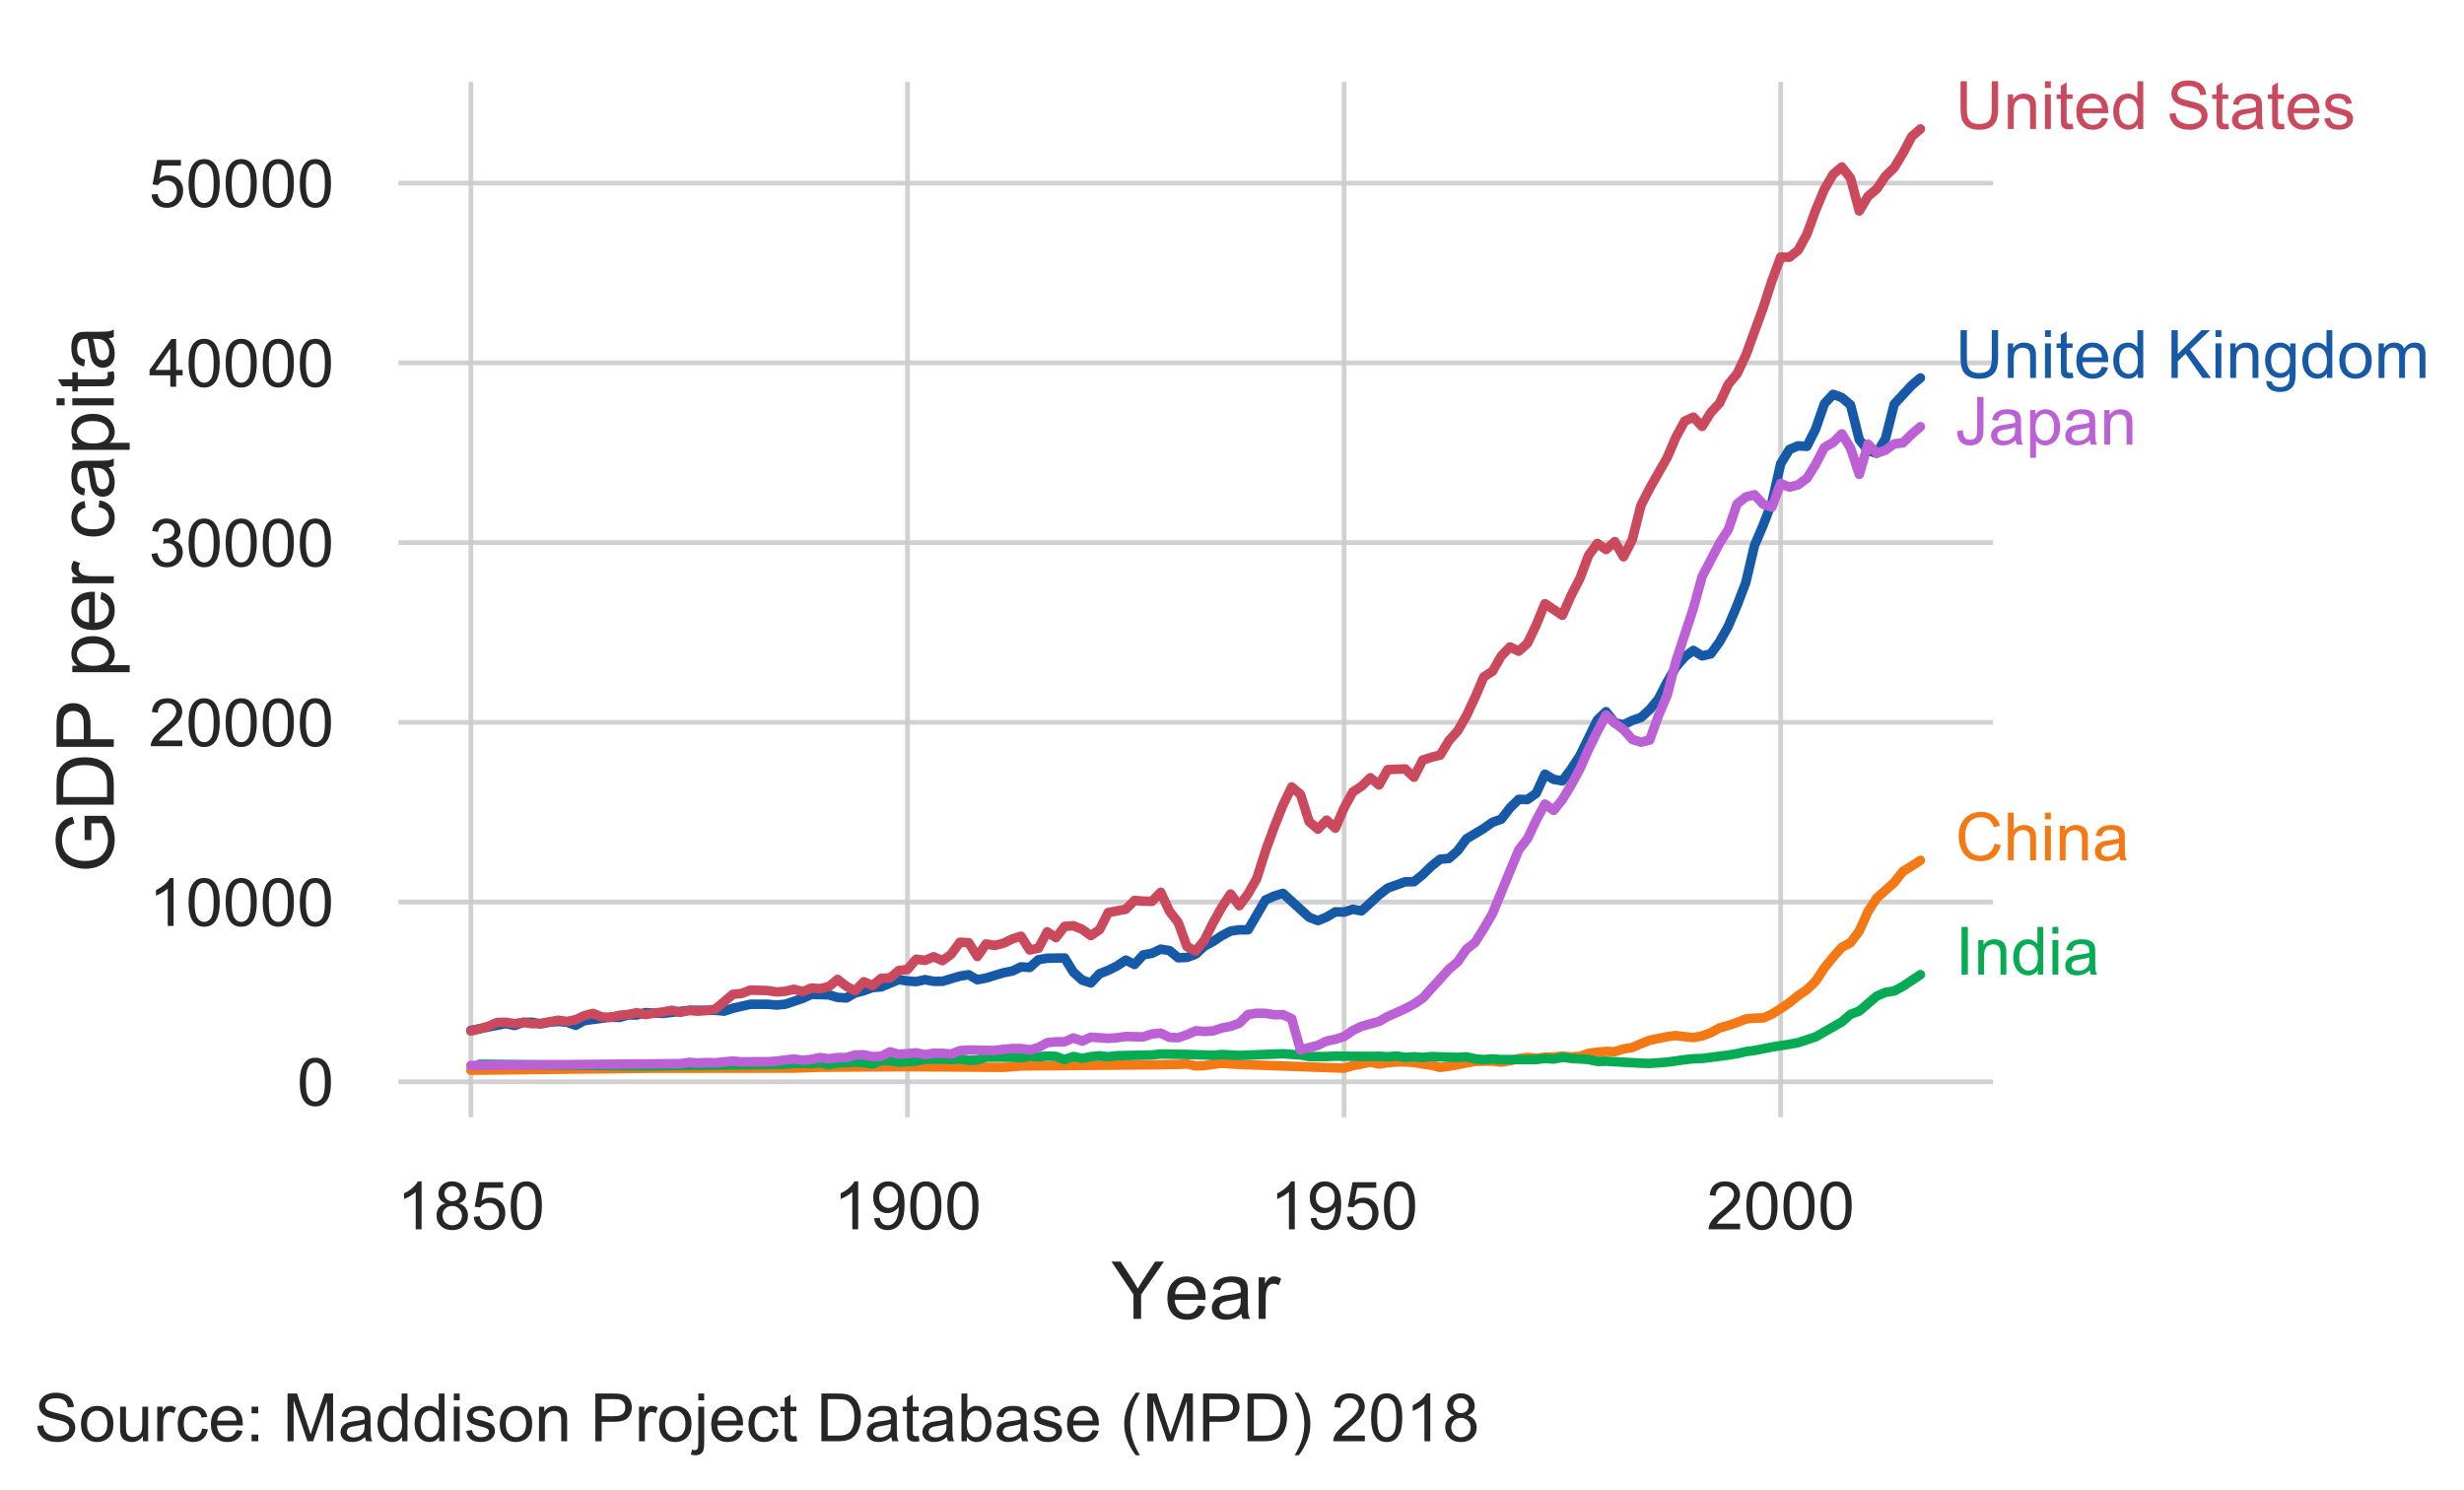 <?xml version="1.0" encoding="utf-8" standalone="no"?>
<!DOCTYPE svg PUBLIC "-//W3C//DTD SVG 1.1//EN"
  "http://www.w3.org/Graphics/SVG/1.1/DTD/svg11.dtd">
<!-- Created with matplotlib (http://matplotlib.org/) -->
<svg height="312.818pt" version="1.1" viewBox="0 0 517.381 312.818" width="517.381pt" xmlns="http://www.w3.org/2000/svg" xmlns:xlink="http://www.w3.org/1999/xlink">
 <defs>
  <style type="text/css">
*{stroke-linecap:butt;stroke-linejoin:round;}
  </style>
 </defs>
 <g id="figure_1">
  <g id="patch_1">
   <path d="M -0 312.818 
L 517.381 312.818 
L 517.381 0 
L -0 0 
z
" style="fill:#ffffff;"/>
  </g>
  <g id="axes_1">
   <g id="patch_2">
    <path d="M 83.658 234.64 
L 418.458 234.64 
L 418.458 17.2 
L 83.658 17.2 
z
" style="fill:#ffffff;"/>
   </g>
   <g id="matplotlib.axis_1">
    <g id="xtick_1">
     <g id="line2d_1">
      <path clip-path="url(#pefd396a572)" d="M 98.876 234.64 
L 98.876 17.2 
" style="fill:none;opacity:0.9;stroke:#cccccc;stroke-linecap:round;"/>
     </g>
     <g id="text_1">
      <!-- 1850 -->
      <defs>
       <path d="M 37.25 0 
L 28.469 0 
L 28.469 56 
Q 25.297 52.984 20.141 49.953 
Q 14.984 46.922 10.891 45.406 
L 10.891 53.906 
Q 18.266 57.375 23.781 62.297 
Q 29.297 67.234 31.594 71.875 
L 37.25 71.875 
z
" id="ArialMT-31"/>
       <path d="M 17.672 38.812 
Q 12.203 40.828 9.562 44.531 
Q 6.938 48.25 6.938 53.422 
Q 6.938 61.234 12.547 66.547 
Q 18.172 71.875 27.484 71.875 
Q 36.859 71.875 42.578 66.422 
Q 48.297 60.984 48.297 53.172 
Q 48.297 48.188 45.672 44.5 
Q 43.062 40.828 37.75 38.812 
Q 44.344 36.672 47.781 31.875 
Q 51.219 27.094 51.219 20.453 
Q 51.219 11.281 44.719 5.031 
Q 38.234 -1.219 27.641 -1.219 
Q 17.047 -1.219 10.547 5.047 
Q 4.047 11.328 4.047 20.703 
Q 4.047 27.688 7.594 32.391 
Q 11.141 37.109 17.672 38.812 
z
M 15.922 53.719 
Q 15.922 48.641 19.188 45.406 
Q 22.469 42.188 27.688 42.188 
Q 32.766 42.188 36.016 45.375 
Q 39.266 48.578 39.266 53.219 
Q 39.266 58.062 35.906 61.359 
Q 32.562 64.656 27.594 64.656 
Q 22.562 64.656 19.234 61.422 
Q 15.922 58.203 15.922 53.719 
z
M 13.094 20.656 
Q 13.094 16.891 14.875 13.375 
Q 16.656 9.859 20.172 7.922 
Q 23.688 6 27.734 6 
Q 34.031 6 38.125 10.047 
Q 42.234 14.109 42.234 20.359 
Q 42.234 26.703 38.016 30.859 
Q 33.797 35.016 27.438 35.016 
Q 21.234 35.016 17.156 30.906 
Q 13.094 26.812 13.094 20.656 
z
" id="ArialMT-38"/>
       <path d="M 4.156 18.75 
L 13.375 19.531 
Q 14.406 12.797 18.141 9.391 
Q 21.875 6 27.156 6 
Q 33.5 6 37.891 10.781 
Q 42.281 15.578 42.281 23.484 
Q 42.281 31 38.062 35.344 
Q 33.844 39.703 27 39.703 
Q 22.75 39.703 19.328 37.766 
Q 15.922 35.844 13.969 32.766 
L 5.719 33.844 
L 12.641 70.609 
L 48.25 70.609 
L 48.25 62.203 
L 19.672 62.203 
L 15.828 42.969 
Q 22.266 47.469 29.344 47.469 
Q 38.719 47.469 45.156 40.969 
Q 51.609 34.469 51.609 24.266 
Q 51.609 14.547 45.953 7.469 
Q 39.062 -1.219 27.156 -1.219 
Q 17.391 -1.219 11.203 4.25 
Q 5.031 9.719 4.156 18.75 
z
" id="ArialMT-35"/>
       <path d="M 4.156 35.297 
Q 4.156 48 6.766 55.734 
Q 9.375 63.484 14.516 67.672 
Q 19.672 71.875 27.484 71.875 
Q 33.25 71.875 37.594 69.547 
Q 41.938 67.234 44.766 62.859 
Q 47.609 58.5 49.219 52.219 
Q 50.828 45.953 50.828 35.297 
Q 50.828 22.703 48.234 14.969 
Q 45.656 7.234 40.5 3 
Q 35.359 -1.219 27.484 -1.219 
Q 17.141 -1.219 11.234 6.203 
Q 4.156 15.141 4.156 35.297 
z
M 13.188 35.297 
Q 13.188 17.672 17.312 11.828 
Q 21.438 6 27.484 6 
Q 33.547 6 37.672 11.859 
Q 41.797 17.719 41.797 35.297 
Q 41.797 52.984 37.672 58.781 
Q 33.547 64.594 27.391 64.594 
Q 21.344 64.594 17.719 59.469 
Q 13.188 52.938 13.188 35.297 
z
" id="ArialMT-30"/>
      </defs>
      <g style="fill:#262626;" transform="translate(83.305 258.161)scale(0.14 -0.14)">
       <use xlink:href="#ArialMT-31"/>
       <use x="55.615" xlink:href="#ArialMT-38"/>
       <use x="111.23" xlink:href="#ArialMT-35"/>
       <use x="166.846" xlink:href="#ArialMT-30"/>
      </g>
     </g>
    </g>
    <g id="xtick_2">
     <g id="line2d_2">
      <path clip-path="url(#pefd396a572)" d="M 190.552 234.64 
L 190.552 17.2 
" style="fill:none;opacity:0.9;stroke:#cccccc;stroke-linecap:round;"/>
     </g>
     <g id="text_2">
      <!-- 1900 -->
      <defs>
       <path d="M 5.469 16.547 
L 13.922 17.328 
Q 14.984 11.375 18.016 8.688 
Q 21.047 6 25.781 6 
Q 29.828 6 32.875 7.859 
Q 35.938 9.719 37.891 12.812 
Q 39.844 15.922 41.156 21.188 
Q 42.484 26.469 42.484 31.938 
Q 42.484 32.516 42.438 33.688 
Q 39.797 29.5 35.234 26.875 
Q 30.672 24.266 25.344 24.266 
Q 16.453 24.266 10.297 30.703 
Q 4.156 37.156 4.156 47.703 
Q 4.156 58.594 10.578 65.234 
Q 17 71.875 26.656 71.875 
Q 33.641 71.875 39.422 68.109 
Q 45.219 64.359 48.219 57.391 
Q 51.219 50.438 51.219 37.25 
Q 51.219 23.531 48.234 15.406 
Q 45.266 7.281 39.375 3.031 
Q 33.5 -1.219 25.594 -1.219 
Q 17.188 -1.219 11.859 3.438 
Q 6.547 8.109 5.469 16.547 
z
M 41.453 48.141 
Q 41.453 55.719 37.422 60.156 
Q 33.406 64.594 27.734 64.594 
Q 21.875 64.594 17.531 59.812 
Q 13.188 55.031 13.188 47.406 
Q 13.188 40.578 17.312 36.297 
Q 21.438 32.031 27.484 32.031 
Q 33.594 32.031 37.516 36.297 
Q 41.453 40.578 41.453 48.141 
z
" id="ArialMT-39"/>
      </defs>
      <g style="fill:#262626;" transform="translate(174.981 258.161)scale(0.14 -0.14)">
       <use xlink:href="#ArialMT-31"/>
       <use x="55.615" xlink:href="#ArialMT-39"/>
       <use x="111.23" xlink:href="#ArialMT-30"/>
       <use x="166.846" xlink:href="#ArialMT-30"/>
      </g>
     </g>
    </g>
    <g id="xtick_3">
     <g id="line2d_3">
      <path clip-path="url(#pefd396a572)" d="M 282.227 234.64 
L 282.227 17.2 
" style="fill:none;opacity:0.9;stroke:#cccccc;stroke-linecap:round;"/>
     </g>
     <g id="text_3">
      <!-- 1950 -->
      <g style="fill:#262626;" transform="translate(266.657 258.161)scale(0.14 -0.14)">
       <use xlink:href="#ArialMT-31"/>
       <use x="55.615" xlink:href="#ArialMT-39"/>
       <use x="111.23" xlink:href="#ArialMT-35"/>
       <use x="166.846" xlink:href="#ArialMT-30"/>
      </g>
     </g>
    </g>
    <g id="xtick_4">
     <g id="line2d_4">
      <path clip-path="url(#pefd396a572)" d="M 373.903 234.64 
L 373.903 17.2 
" style="fill:none;opacity:0.9;stroke:#cccccc;stroke-linecap:round;"/>
     </g>
     <g id="text_4">
      <!-- 2000 -->
      <defs>
       <path d="M 50.344 8.453 
L 50.344 0 
L 3.031 0 
Q 2.938 3.172 4.047 6.109 
Q 5.859 10.938 9.828 15.625 
Q 13.812 20.312 21.344 26.469 
Q 33.016 36.031 37.109 41.625 
Q 41.219 47.219 41.219 52.203 
Q 41.219 57.422 37.469 61 
Q 33.734 64.594 27.734 64.594 
Q 21.391 64.594 17.578 60.781 
Q 13.766 56.984 13.719 50.25 
L 4.688 51.172 
Q 5.609 61.281 11.656 66.578 
Q 17.719 71.875 27.938 71.875 
Q 38.234 71.875 44.234 66.156 
Q 50.25 60.453 50.25 52 
Q 50.25 47.703 48.484 43.547 
Q 46.734 39.406 42.656 34.812 
Q 38.578 30.219 29.109 22.219 
Q 21.188 15.578 18.938 13.203 
Q 16.703 10.844 15.234 8.453 
z
" id="ArialMT-32"/>
      </defs>
      <g style="fill:#262626;" transform="translate(358.333 258.161)scale(0.14 -0.14)">
       <use xlink:href="#ArialMT-32"/>
       <use x="55.615" xlink:href="#ArialMT-30"/>
       <use x="111.23" xlink:href="#ArialMT-30"/>
       <use x="166.846" xlink:href="#ArialMT-30"/>
      </g>
     </g>
    </g>
    <g id="text_5">
     <!-- Year -->
     <defs>
      <path d="M 27.875 0 
L 27.875 30.328 
L 0.297 71.578 
L 11.812 71.578 
L 25.922 50 
Q 29.828 43.953 33.203 37.891 
Q 36.422 43.5 41.016 50.531 
L 54.891 71.578 
L 65.922 71.578 
L 37.359 30.328 
L 37.359 0 
z
" id="ArialMT-59"/>
      <path d="M 42.094 16.703 
L 51.172 15.578 
Q 49.031 7.625 43.219 3.219 
Q 37.406 -1.172 28.375 -1.172 
Q 17 -1.172 10.328 5.828 
Q 3.656 12.844 3.656 25.484 
Q 3.656 38.578 10.391 45.797 
Q 17.141 53.031 27.875 53.031 
Q 38.281 53.031 44.875 45.953 
Q 51.469 38.875 51.469 26.031 
Q 51.469 25.25 51.422 23.688 
L 12.75 23.688 
Q 13.234 15.141 17.578 10.594 
Q 21.922 6.062 28.422 6.062 
Q 33.25 6.062 36.672 8.594 
Q 40.094 11.141 42.094 16.703 
z
M 13.234 30.906 
L 42.188 30.906 
Q 41.609 37.453 38.875 40.719 
Q 34.672 45.797 27.984 45.797 
Q 21.922 45.797 17.797 41.75 
Q 13.672 37.703 13.234 30.906 
z
" id="ArialMT-65"/>
      <path d="M 40.438 6.391 
Q 35.547 2.25 31.031 0.531 
Q 26.516 -1.172 21.344 -1.172 
Q 12.797 -1.172 8.203 3 
Q 3.609 7.172 3.609 13.672 
Q 3.609 17.484 5.344 20.625 
Q 7.078 23.781 9.891 25.688 
Q 12.703 27.594 16.219 28.562 
Q 18.797 29.25 24.031 29.891 
Q 34.672 31.156 39.703 32.906 
Q 39.75 34.719 39.75 35.203 
Q 39.75 40.578 37.25 42.781 
Q 33.891 45.75 27.25 45.75 
Q 21.047 45.75 18.094 43.578 
Q 15.141 41.406 13.719 35.891 
L 5.125 37.062 
Q 6.297 42.578 8.984 45.969 
Q 11.672 49.359 16.75 51.188 
Q 21.828 53.031 28.516 53.031 
Q 35.156 53.031 39.297 51.469 
Q 43.453 49.906 45.406 47.531 
Q 47.359 45.172 48.141 41.547 
Q 48.578 39.312 48.578 33.453 
L 48.578 21.734 
Q 48.578 9.469 49.141 6.219 
Q 49.703 2.984 51.375 0 
L 42.188 0 
Q 40.828 2.734 40.438 6.391 
z
M 39.703 26.031 
Q 34.906 24.078 25.344 22.703 
Q 19.922 21.922 17.672 20.938 
Q 15.438 19.969 14.203 18.094 
Q 12.984 16.219 12.984 13.922 
Q 12.984 10.406 15.641 8.062 
Q 18.312 5.719 23.438 5.719 
Q 28.516 5.719 32.469 7.938 
Q 36.422 10.156 38.281 14.016 
Q 39.703 17 39.703 22.797 
z
" id="ArialMT-61"/>
      <path d="M 6.5 0 
L 6.5 51.859 
L 14.406 51.859 
L 14.406 44 
Q 17.438 49.516 20 51.266 
Q 22.562 53.031 25.641 53.031 
Q 30.078 53.031 34.672 50.203 
L 31.641 42.047 
Q 28.422 43.953 25.203 43.953 
Q 22.312 43.953 20.016 42.219 
Q 17.719 40.484 16.75 37.406 
Q 15.281 32.719 15.281 27.156 
L 15.281 0 
z
" id="ArialMT-72"/>
     </defs>
     <g style="fill:#262626;" transform="translate(233.327 276.969)scale(0.168 -0.168)">
      <use xlink:href="#ArialMT-59"/>
      <use x="66.559" xlink:href="#ArialMT-65"/>
      <use x="122.174" xlink:href="#ArialMT-61"/>
      <use x="177.789" xlink:href="#ArialMT-72"/>
     </g>
    </g>
   </g>
   <g id="matplotlib.axis_2">
    <g id="ytick_1">
     <g id="line2d_5">
      <path clip-path="url(#pefd396a572)" d="M 83.658 227.183 
L 418.458 227.183 
" style="fill:none;opacity:0.9;stroke:#cccccc;stroke-linecap:round;"/>
     </g>
     <g id="text_6">
      <!-- 0 -->
      <g style="fill:#262626;" transform="translate(62.372 232.194)scale(0.14 -0.14)">
       <use xlink:href="#ArialMT-30"/>
      </g>
     </g>
    </g>
    <g id="ytick_2">
     <g id="line2d_6">
      <path clip-path="url(#pefd396a572)" d="M 83.658 189.439 
L 418.458 189.439 
" style="fill:none;opacity:0.9;stroke:#cccccc;stroke-linecap:round;"/>
     </g>
     <g id="text_7">
      <!-- 10000 -->
      <g style="fill:#262626;" transform="translate(31.231 194.45)scale(0.14 -0.14)">
       <use xlink:href="#ArialMT-31"/>
       <use x="55.615" xlink:href="#ArialMT-30"/>
       <use x="111.23" xlink:href="#ArialMT-30"/>
       <use x="166.846" xlink:href="#ArialMT-30"/>
       <use x="222.461" xlink:href="#ArialMT-30"/>
      </g>
     </g>
    </g>
    <g id="ytick_3">
     <g id="line2d_7">
      <path clip-path="url(#pefd396a572)" d="M 83.658 151.695 
L 418.458 151.695 
" style="fill:none;opacity:0.9;stroke:#cccccc;stroke-linecap:round;"/>
     </g>
     <g id="text_8">
      <!-- 20000 -->
      <g style="fill:#262626;" transform="translate(31.231 156.706)scale(0.14 -0.14)">
       <use xlink:href="#ArialMT-32"/>
       <use x="55.615" xlink:href="#ArialMT-30"/>
       <use x="111.23" xlink:href="#ArialMT-30"/>
       <use x="166.846" xlink:href="#ArialMT-30"/>
       <use x="222.461" xlink:href="#ArialMT-30"/>
      </g>
     </g>
    </g>
    <g id="ytick_4">
     <g id="line2d_8">
      <path clip-path="url(#pefd396a572)" d="M 83.658 113.951 
L 418.458 113.951 
" style="fill:none;opacity:0.9;stroke:#cccccc;stroke-linecap:round;"/>
     </g>
     <g id="text_9">
      <!-- 30000 -->
      <defs>
       <path d="M 4.203 18.891 
L 12.984 20.062 
Q 14.5 12.594 18.141 9.297 
Q 21.781 6 27 6 
Q 33.203 6 37.469 10.297 
Q 41.75 14.594 41.75 20.953 
Q 41.75 27 37.797 30.922 
Q 33.844 34.859 27.734 34.859 
Q 25.25 34.859 21.531 33.891 
L 22.516 41.609 
Q 23.391 41.5 23.922 41.5 
Q 29.547 41.5 34.031 44.422 
Q 38.531 47.359 38.531 53.469 
Q 38.531 58.297 35.25 61.469 
Q 31.984 64.656 26.812 64.656 
Q 21.688 64.656 18.266 61.422 
Q 14.844 58.203 13.875 51.766 
L 5.078 53.328 
Q 6.688 62.156 12.391 67.016 
Q 18.109 71.875 26.609 71.875 
Q 32.469 71.875 37.391 69.359 
Q 42.328 66.844 44.938 62.5 
Q 47.562 58.156 47.562 53.266 
Q 47.562 48.641 45.062 44.828 
Q 42.578 41.016 37.703 38.766 
Q 44.047 37.312 47.562 32.688 
Q 51.078 28.078 51.078 21.141 
Q 51.078 11.766 44.234 5.25 
Q 37.406 -1.266 26.953 -1.266 
Q 17.531 -1.266 11.297 4.344 
Q 5.078 9.969 4.203 18.891 
z
" id="ArialMT-33"/>
      </defs>
      <g style="fill:#262626;" transform="translate(31.231 118.962)scale(0.14 -0.14)">
       <use xlink:href="#ArialMT-33"/>
       <use x="55.615" xlink:href="#ArialMT-30"/>
       <use x="111.23" xlink:href="#ArialMT-30"/>
       <use x="166.846" xlink:href="#ArialMT-30"/>
       <use x="222.461" xlink:href="#ArialMT-30"/>
      </g>
     </g>
    </g>
    <g id="ytick_5">
     <g id="line2d_9">
      <path clip-path="url(#pefd396a572)" d="M 83.658 76.207 
L 418.458 76.207 
" style="fill:none;opacity:0.9;stroke:#cccccc;stroke-linecap:round;"/>
     </g>
     <g id="text_10">
      <!-- 40000 -->
      <defs>
       <path d="M 32.328 0 
L 32.328 17.141 
L 1.266 17.141 
L 1.266 25.203 
L 33.938 71.578 
L 41.109 71.578 
L 41.109 25.203 
L 50.781 25.203 
L 50.781 17.141 
L 41.109 17.141 
L 41.109 0 
z
M 32.328 25.203 
L 32.328 57.469 
L 9.906 25.203 
z
" id="ArialMT-34"/>
      </defs>
      <g style="fill:#262626;" transform="translate(31.231 81.218)scale(0.14 -0.14)">
       <use xlink:href="#ArialMT-34"/>
       <use x="55.615" xlink:href="#ArialMT-30"/>
       <use x="111.23" xlink:href="#ArialMT-30"/>
       <use x="166.846" xlink:href="#ArialMT-30"/>
       <use x="222.461" xlink:href="#ArialMT-30"/>
      </g>
     </g>
    </g>
    <g id="ytick_6">
     <g id="line2d_10">
      <path clip-path="url(#pefd396a572)" d="M 83.658 38.463 
L 418.458 38.463 
" style="fill:none;opacity:0.9;stroke:#cccccc;stroke-linecap:round;"/>
     </g>
     <g id="text_11">
      <!-- 50000 -->
      <g style="fill:#262626;" transform="translate(31.231 43.474)scale(0.14 -0.14)">
       <use xlink:href="#ArialMT-35"/>
       <use x="55.615" xlink:href="#ArialMT-30"/>
       <use x="111.23" xlink:href="#ArialMT-30"/>
       <use x="166.846" xlink:href="#ArialMT-30"/>
       <use x="222.461" xlink:href="#ArialMT-30"/>
      </g>
     </g>
    </g>
    <g id="text_12">
     <!-- GDP per capita -->
     <defs>
      <path d="M 41.219 28.078 
L 41.219 36.469 
L 71.531 36.531 
L 71.531 9.969 
Q 64.547 4.391 57.125 1.578 
Q 49.703 -1.219 41.891 -1.219 
Q 31.344 -1.219 22.719 3.297 
Q 14.109 7.812 9.719 16.359 
Q 5.328 24.906 5.328 35.453 
Q 5.328 45.906 9.688 54.953 
Q 14.062 64.016 22.266 68.406 
Q 30.469 72.797 41.156 72.797 
Q 48.922 72.797 55.188 70.281 
Q 61.469 67.781 65.031 63.281 
Q 68.609 58.797 70.453 51.562 
L 61.922 49.219 
Q 60.297 54.688 57.906 57.812 
Q 55.516 60.938 51.062 62.812 
Q 46.625 64.703 41.219 64.703 
Q 34.719 64.703 29.984 62.719 
Q 25.25 60.75 22.344 57.516 
Q 19.438 54.297 17.828 50.438 
Q 15.094 43.797 15.094 36.031 
Q 15.094 26.469 18.391 20.016 
Q 21.688 13.578 27.984 10.453 
Q 34.281 7.328 41.359 7.328 
Q 47.516 7.328 53.375 9.688 
Q 59.234 12.062 62.25 14.75 
L 62.25 28.078 
z
" id="ArialMT-47"/>
      <path d="M 7.719 0 
L 7.719 71.578 
L 32.375 71.578 
Q 40.719 71.578 45.125 70.562 
Q 51.266 69.141 55.609 65.438 
Q 61.281 60.641 64.078 53.188 
Q 66.891 45.75 66.891 36.188 
Q 66.891 28.031 64.984 21.734 
Q 63.094 15.438 60.109 11.297 
Q 57.125 7.172 53.578 4.797 
Q 50.047 2.438 45.047 1.219 
Q 40.047 0 33.547 0 
z
M 17.188 8.453 
L 32.469 8.453 
Q 39.547 8.453 43.578 9.766 
Q 47.609 11.078 50 13.484 
Q 53.375 16.844 55.25 22.531 
Q 57.125 28.219 57.125 36.328 
Q 57.125 47.562 53.438 53.594 
Q 49.75 59.625 44.484 61.672 
Q 40.672 63.141 32.234 63.141 
L 17.188 63.141 
z
" id="ArialMT-44"/>
      <path d="M 7.719 0 
L 7.719 71.578 
L 34.719 71.578 
Q 41.844 71.578 45.609 70.906 
Q 50.875 70.016 54.438 67.547 
Q 58.016 65.094 60.188 60.641 
Q 62.359 56.203 62.359 50.875 
Q 62.359 41.75 56.547 35.422 
Q 50.734 29.109 35.547 29.109 
L 17.188 29.109 
L 17.188 0 
z
M 17.188 37.547 
L 35.688 37.547 
Q 44.875 37.547 48.734 40.969 
Q 52.594 44.391 52.594 50.594 
Q 52.594 55.078 50.312 58.266 
Q 48.047 61.469 44.344 62.5 
Q 41.938 63.141 35.5 63.141 
L 17.188 63.141 
z
" id="ArialMT-50"/>
      <path id="ArialMT-20"/>
      <path d="M 6.594 -19.875 
L 6.594 51.859 
L 14.594 51.859 
L 14.594 45.125 
Q 17.438 49.078 21 51.047 
Q 24.562 53.031 29.641 53.031 
Q 36.281 53.031 41.359 49.609 
Q 46.438 46.188 49.016 39.953 
Q 51.609 33.734 51.609 26.312 
Q 51.609 18.359 48.75 11.984 
Q 45.906 5.609 40.453 2.219 
Q 35.016 -1.172 29 -1.172 
Q 24.609 -1.172 21.109 0.688 
Q 17.625 2.547 15.375 5.375 
L 15.375 -19.875 
z
M 14.547 25.641 
Q 14.547 15.625 18.594 10.844 
Q 22.656 6.062 28.422 6.062 
Q 34.281 6.062 38.453 11.016 
Q 42.625 15.969 42.625 26.375 
Q 42.625 36.281 38.547 41.203 
Q 34.469 46.141 28.812 46.141 
Q 23.188 46.141 18.859 40.891 
Q 14.547 35.641 14.547 25.641 
z
" id="ArialMT-70"/>
      <path d="M 40.438 19 
L 49.078 17.875 
Q 47.656 8.938 41.812 3.875 
Q 35.984 -1.172 27.484 -1.172 
Q 16.844 -1.172 10.375 5.781 
Q 3.906 12.75 3.906 25.734 
Q 3.906 34.125 6.688 40.422 
Q 9.469 46.734 15.156 49.875 
Q 20.844 53.031 27.547 53.031 
Q 35.984 53.031 41.359 48.75 
Q 46.734 44.484 48.25 36.625 
L 39.703 35.297 
Q 38.484 40.531 35.375 43.156 
Q 32.281 45.797 27.875 45.797 
Q 21.234 45.797 17.078 41.031 
Q 12.938 36.281 12.938 25.984 
Q 12.938 15.531 16.938 10.797 
Q 20.953 6.062 27.391 6.062 
Q 32.562 6.062 36.031 9.234 
Q 39.5 12.406 40.438 19 
z
" id="ArialMT-63"/>
      <path d="M 6.641 61.469 
L 6.641 71.578 
L 15.438 71.578 
L 15.438 61.469 
z
M 6.641 0 
L 6.641 51.859 
L 15.438 51.859 
L 15.438 0 
z
" id="ArialMT-69"/>
      <path d="M 25.781 7.859 
L 27.047 0.094 
Q 23.344 -0.688 20.406 -0.688 
Q 15.625 -0.688 12.984 0.828 
Q 10.359 2.344 9.281 4.812 
Q 8.203 7.281 8.203 15.188 
L 8.203 45.016 
L 1.766 45.016 
L 1.766 51.859 
L 8.203 51.859 
L 8.203 64.703 
L 16.938 69.969 
L 16.938 51.859 
L 25.781 51.859 
L 25.781 45.016 
L 16.938 45.016 
L 16.938 14.703 
Q 16.938 10.938 17.406 9.859 
Q 17.875 8.797 18.922 8.156 
Q 19.969 7.516 21.922 7.516 
Q 23.391 7.516 25.781 7.859 
z
" id="ArialMT-74"/>
     </defs>
     <g style="fill:#262626;" transform="translate(23.892 183.342)rotate(-90)scale(0.168 -0.168)">
      <use xlink:href="#ArialMT-47"/>
      <use x="77.783" xlink:href="#ArialMT-44"/>
      <use x="150" xlink:href="#ArialMT-50"/>
      <use x="216.684" xlink:href="#ArialMT-20"/>
      <use x="244.467" xlink:href="#ArialMT-70"/>
      <use x="300.082" xlink:href="#ArialMT-65"/>
      <use x="355.697" xlink:href="#ArialMT-72"/>
      <use x="388.998" xlink:href="#ArialMT-20"/>
      <use x="416.781" xlink:href="#ArialMT-63"/>
      <use x="466.781" xlink:href="#ArialMT-61"/>
      <use x="522.396" xlink:href="#ArialMT-70"/>
      <use x="578.012" xlink:href="#ArialMT-69"/>
      <use x="600.229" xlink:href="#ArialMT-74"/>
      <use x="628.012" xlink:href="#ArialMT-61"/>
     </g>
    </g>
   </g>
   <g id="line2d_11">
    <path clip-path="url(#pefd396a572)" d="M 98.876 224.756 
L 135.546 224.349 
L 166.716 224.315 
L 172.216 224.126 
L 190.552 224.013 
L 210.72 224.149 
L 212.554 224.005 
L 214.387 223.858 
L 243.724 223.598 
L 245.557 223.552 
L 247.391 223.53 
L 249.224 223.432 
L 251.058 223.839 
L 252.891 223.779 
L 254.725 223.511 
L 256.558 223.303 
L 258.392 223.42 
L 260.225 223.541 
L 282.227 224.326 
L 284.061 223.79 
L 285.894 223.45 
L 287.728 223.039 
L 289.561 223.45 
L 291.395 223.175 
L 293.228 223.028 
L 295.062 223.02 
L 296.896 223.133 
L 298.729 223.454 
L 300.563 223.7 
L 302.396 224.168 
L 304.23 223.915 
L 306.063 223.598 
L 307.897 223.22 
L 309.73 222.903 
L 311.564 222.854 
L 313.397 222.839 
L 315.231 223.058 
L 317.064 222.76 
L 318.898 222.311 
L 320.731 222.069 
L 322.565 222.25 
L 324.398 222.005 
L 326.232 221.982 
L 328.065 221.805 
L 329.899 221.96 
L 331.732 221.85 
L 333.566 221.208 
L 335.399 220.963 
L 337.233 220.805 
L 339.066 220.861 
L 340.9 220.291 
L 342.733 219.986 
L 344.567 219.182 
L 346.4 218.464 
L 348.234 218.091 
L 350.067 217.71 
L 351.901 217.479 
L 353.735 217.713 
L 355.568 217.898 
L 357.402 217.559 
L 359.235 216.875 
L 361.069 215.871 
L 362.902 215.351 
L 364.736 214.72 
L 366.569 213.996 
L 368.403 213.822 
L 370.236 213.769 
L 372.07 212.973 
L 373.903 211.818 
L 375.737 210.576 
L 377.57 209.093 
L 379.404 207.851 
L 381.237 206.066 
L 383.071 203.261 
L 384.904 201 
L 386.738 198.943 
L 388.571 197.966 
L 390.405 195.501 
L 392.238 191.421 
L 394.072 188.605 
L 395.905 186.971 
L 397.739 185.333 
L 399.572 182.993 
L 401.406 181.883 
L 403.239 180.683 
" style="fill:none;stroke:#f47915;stroke-linecap:round;stroke-width:2;"/>
   </g>
   <g id="line2d_12">
    <path clip-path="url(#pefd396a572)" d="M 98.876 216.396 
L 106.21 214.958 
L 108.043 215.362 
L 109.877 214.701 
L 111.71 214.686 
L 113.544 215.037 
L 115.377 214.656 
L 117.211 214.52 
L 119.044 214.675 
L 120.878 215.32 
L 122.712 214.324 
L 128.212 213.611 
L 130.046 213.679 
L 131.879 213.15 
L 133.713 213.154 
L 135.546 212.667 
L 139.213 212.822 
L 144.714 212.18 
L 150.214 212.173 
L 152.048 212.346 
L 153.881 211.746 
L 157.548 210.908 
L 161.215 210.904 
L 163.049 211.07 
L 164.882 210.901 
L 168.549 209.67 
L 170.383 208.817 
L 174.05 208.934 
L 175.883 209.474 
L 177.717 209.583 
L 179.55 208.523 
L 181.384 208.055 
L 183.218 207.39 
L 185.051 207.262 
L 188.718 205.722 
L 190.552 206.016 
L 192.385 206.152 
L 194.219 205.737 
L 196.052 206.084 
L 197.886 206.084 
L 201.553 204.994 
L 203.386 204.703 
L 205.22 205.749 
L 207.053 205.394 
L 210.72 204.28 
L 212.554 203.929 
L 214.387 203.054 
L 216.221 203.171 
L 218.054 201.544 
L 219.888 201.231 
L 223.555 201.185 
L 225.388 204.163 
L 227.222 205.835 
L 229.055 206.42 
L 230.889 204.48 
L 232.722 203.767 
L 234.556 202.857 
L 236.389 201.631 
L 238.223 202.548 
L 240.057 200.532 
L 241.89 200.196 
L 243.724 199.328 
L 245.557 199.626 
L 247.391 201.14 
L 249.224 201.072 
L 251.058 200.396 
L 252.891 198.702 
L 254.725 197.709 
L 256.558 196.49 
L 258.392 195.539 
L 260.225 195.267 
L 262.059 195.267 
L 265.726 189.001 
L 267.559 188.171 
L 269.393 187.609 
L 274.893 192.64 
L 276.727 193.338 
L 278.56 192.591 
L 280.394 191.489 
L 282.227 191.549 
L 284.061 190.953 
L 285.894 191.3 
L 289.561 187.93 
L 291.395 186.499 
L 295.062 185.186 
L 296.896 185.167 
L 298.729 183.683 
L 300.563 181.891 
L 302.396 180.437 
L 304.23 180.283 
L 306.063 178.686 
L 307.897 176.18 
L 311.564 173.968 
L 313.397 172.681 
L 315.231 172.039 
L 317.064 169.658 
L 318.898 167.869 
L 320.731 167.914 
L 322.565 166.593 
L 324.398 162.581 
L 326.232 163.683 
L 328.065 163.981 
L 329.899 161.516 
L 331.732 158.723 
L 335.399 151.208 
L 337.233 149.457 
L 339.066 151.79 
L 340.9 152.205 
L 342.733 151.299 
L 344.567 150.676 
L 346.4 149.008 
L 348.234 146.777 
L 350.067 143.218 
L 351.901 140.089 
L 353.735 137.949 
L 355.568 136.59 
L 357.402 137.745 
L 359.235 137.307 
L 361.069 134.782 
L 362.902 131.491 
L 364.736 127.162 
L 366.569 122.349 
L 368.403 114.555 
L 370.236 110.26 
L 372.07 105.478 
L 373.903 97.382 
L 375.737 94.392 
L 377.57 93.63 
L 379.404 93.743 
L 381.237 90.097 
L 383.071 84.798 
L 384.904 82.809 
L 386.738 83.488 
L 388.571 85.051 
L 390.405 92.324 
L 392.238 94.642 
L 394.072 95.189 
L 395.905 92.12 
L 397.739 84.881 
L 401.406 80.929 
L 403.239 79.37 
L 403.239 79.37 
" style="fill:none;stroke:#165aa7;stroke-linecap:round;stroke-width:2;"/>
   </g>
   <g id="line2d_13">
    <path clip-path="url(#pefd396a572)" d="M 100.709 223.492 
L 135.546 223.869 
L 164.882 223.511 
L 166.716 223.333 
L 168.549 223.288 
L 170.383 223.386 
L 172.216 223.198 
L 174.05 223.556 
L 175.883 223.254 
L 179.55 223.069 
L 181.384 223.16 
L 183.218 223.447 
L 185.051 222.752 
L 186.885 222.733 
L 188.718 223.069 
L 192.385 222.835 
L 194.219 222.48 
L 197.886 222.409 
L 199.719 222.503 
L 201.553 222.378 
L 203.386 222.68 
L 205.22 222.624 
L 207.053 222.009 
L 212.554 222.024 
L 214.387 222.126 
L 216.221 221.835 
L 218.054 221.948 
L 219.888 221.778 
L 221.721 221.861 
L 223.555 222.526 
L 225.388 221.865 
L 227.222 222.273 
L 229.055 221.91 
L 230.889 221.722 
L 232.722 221.933 
L 234.556 221.707 
L 241.89 221.552 
L 243.724 221.356 
L 249.224 221.442 
L 254.725 221.612 
L 256.558 221.454 
L 260.225 221.65 
L 269.393 221.299 
L 273.06 221.544 
L 274.893 221.884 
L 278.56 221.888 
L 280.394 221.805 
L 287.728 221.858 
L 289.561 221.827 
L 291.395 221.929 
L 293.228 221.786 
L 295.062 222.054 
L 296.896 221.926 
L 298.729 222.077 
L 300.563 221.888 
L 306.063 222.065 
L 307.897 221.941 
L 309.73 222.363 
L 311.564 222.529 
L 313.397 222.382 
L 315.231 222.529 
L 322.565 222.511 
L 324.398 222.273 
L 326.232 222.412 
L 328.065 222.043 
L 329.899 222.261 
L 333.566 222.511 
L 335.399 222.914 
L 337.233 222.869 
L 344.567 223.277 
L 346.4 223.33 
L 350.067 223.054 
L 353.735 222.548 
L 355.568 222.341 
L 357.402 222.288 
L 362.902 221.582 
L 364.736 221.276 
L 366.569 220.854 
L 368.403 220.608 
L 372.07 219.88 
L 375.737 219.31 
L 377.57 218.966 
L 381.237 217.74 
L 386.738 214.603 
L 388.571 213.014 
L 390.405 212.327 
L 394.072 209.187 
L 395.905 208.409 
L 397.739 208.115 
L 399.572 207.134 
L 403.239 204.684 
L 403.239 204.684 
" style="fill:none;stroke:#06ab54;stroke-linecap:round;stroke-width:2;"/>
   </g>
   <g id="line2d_14">
    <path clip-path="url(#pefd396a572)" d="M 98.876 223.749 
L 142.88 223.371 
L 144.714 223.099 
L 146.547 223.228 
L 148.381 223.137 
L 150.214 223.182 
L 153.881 222.831 
L 155.715 223.001 
L 159.382 222.964 
L 161.215 222.971 
L 163.049 222.847 
L 166.716 222.386 
L 168.549 222.65 
L 170.383 222.48 
L 172.216 222.084 
L 174.05 222.363 
L 175.883 222.08 
L 177.717 222.099 
L 179.55 221.541 
L 181.384 221.522 
L 183.218 221.884 
L 185.051 221.831 
L 186.885 220.888 
L 188.718 221.42 
L 192.385 221.103 
L 194.219 221.492 
L 196.052 221.171 
L 197.886 221.193 
L 199.719 221.352 
L 201.553 220.646 
L 203.386 220.503 
L 208.887 220.612 
L 210.72 220.352 
L 212.554 220.208 
L 214.387 220.193 
L 216.221 220.495 
L 218.054 219.978 
L 219.888 218.966 
L 221.721 218.789 
L 223.555 218.774 
L 225.388 217.974 
L 227.222 218.634 
L 229.055 217.811 
L 232.722 218.064 
L 234.556 217.928 
L 236.389 217.679 
L 240.057 217.759 
L 241.89 217.14 
L 243.724 216.974 
L 245.557 217.857 
L 247.391 217.921 
L 249.224 217.294 
L 251.058 216.483 
L 252.891 216.607 
L 254.725 216.494 
L 256.558 215.883 
L 258.392 215.543 
L 260.225 214.883 
L 262.059 213.056 
L 263.892 212.784 
L 265.726 212.807 
L 267.559 213.097 
L 269.393 213.097 
L 271.226 213.928 
L 273.06 220.48 
L 276.727 219.529 
L 278.56 218.623 
L 280.394 218.264 
L 282.227 217.676 
L 284.061 216.415 
L 285.894 215.536 
L 289.561 214.513 
L 291.395 213.478 
L 295.062 211.833 
L 296.896 210.863 
L 298.729 209.625 
L 304.23 203.552 
L 306.063 202.016 
L 307.897 199.362 
L 309.73 197.92 
L 311.564 195.003 
L 313.397 191.84 
L 318.898 178.478 
L 320.731 176.15 
L 322.565 172.273 
L 324.398 168.858 
L 326.232 170.186 
L 328.065 167.914 
L 329.899 164.876 
L 331.732 161.497 
L 333.566 157.342 
L 335.399 153.62 
L 337.233 150.155 
L 339.066 151.869 
L 340.9 153.198 
L 342.733 155.273 
L 344.567 155.859 
L 346.4 155.406 
L 348.234 150.288 
L 350.067 145.966 
L 351.901 138.862 
L 355.568 127.762 
L 357.402 121.081 
L 361.069 114.076 
L 362.902 111.204 
L 364.736 105.852 
L 366.569 104.364 
L 368.403 103.904 
L 370.236 105.904 
L 372.07 106.478 
L 373.903 101.519 
L 375.737 102.304 
L 377.57 101.817 
L 379.404 100.454 
L 381.237 97.518 
L 383.071 93.977 
L 384.904 92.92 
L 386.738 91.101 
L 388.571 94.109 
L 390.405 99.616 
L 392.238 93.279 
L 394.072 95.159 
L 395.905 94.54 
L 397.739 93.215 
L 399.572 93.003 
L 401.406 91.192 
L 403.239 89.599 
L 403.239 89.599 
" style="fill:none;stroke:#bb60d5;stroke-linecap:round;stroke-width:2;"/>
   </g>
   <g id="line2d_15">
    <path clip-path="url(#pefd396a572)" d="M 98.876 216.521 
L 100.709 216.087 
L 102.543 215.524 
L 104.376 214.728 
L 106.21 214.69 
L 108.043 214.966 
L 109.877 214.709 
L 111.71 214.981 
L 113.544 214.924 
L 117.211 214.256 
L 119.044 214.524 
L 120.878 214.128 
L 122.712 213.282 
L 124.545 212.825 
L 126.379 213.569 
L 128.212 213.675 
L 130.046 213.229 
L 131.879 213.048 
L 133.713 212.671 
L 135.546 213.082 
L 137.38 212.746 
L 139.213 212.527 
L 141.047 212.161 
L 142.88 212.607 
L 144.714 212.195 
L 146.547 212.357 
L 148.381 212.214 
L 150.214 211.92 
L 153.881 208.817 
L 155.715 208.636 
L 157.548 207.93 
L 161.215 208.032 
L 163.049 208.323 
L 164.882 208.183 
L 166.716 207.756 
L 168.549 208.255 
L 170.383 207.496 
L 172.216 207.617 
L 174.05 207.183 
L 175.883 205.681 
L 177.717 207.119 
L 179.55 208.07 
L 181.384 206.164 
L 183.218 206.968 
L 185.051 205.439 
L 186.885 205.382 
L 188.718 203.816 
L 190.552 203.586 
L 192.385 201.434 
L 194.219 201.683 
L 196.052 200.932 
L 197.886 201.748 
L 199.719 200.408 
L 201.553 197.886 
L 203.386 197.969 
L 205.22 200.876 
L 207.053 198.241 
L 208.887 198.551 
L 210.72 198.079 
L 212.554 197.184 
L 214.387 196.607 
L 216.221 199.502 
L 218.054 199.124 
L 219.888 195.697 
L 221.721 196.913 
L 223.555 194.542 
L 225.388 194.418 
L 227.222 195.158 
L 229.055 196.482 
L 230.889 195.229 
L 232.722 191.628 
L 236.389 190.945 
L 238.223 189.1 
L 240.057 189.251 
L 241.89 189.288 
L 243.724 187.39 
L 245.557 191.364 
L 247.391 193.727 
L 249.224 198.781 
L 251.058 199.743 
L 252.891 197.456 
L 254.725 193.78 
L 256.558 190.504 
L 258.392 187.741 
L 260.225 190.206 
L 262.059 187.707 
L 263.892 184.506 
L 265.726 178.705 
L 267.559 173.681 
L 269.393 169.088 
L 271.226 165.279 
L 273.06 166.823 
L 274.893 172.564 
L 276.727 174.127 
L 278.56 172.232 
L 280.394 173.919 
L 282.227 169.658 
L 284.061 166.317 
L 285.894 165.121 
L 287.728 163.332 
L 289.561 164.857 
L 291.395 161.622 
L 295.062 161.482 
L 296.896 163.226 
L 298.729 159.618 
L 300.563 159.025 
L 302.396 158.584 
L 304.23 155.557 
L 306.063 153.526 
L 307.897 150.337 
L 309.73 146.449 
L 311.564 142.15 
L 313.397 140.969 
L 315.231 137.76 
L 317.064 135.858 
L 318.898 136.756 
L 320.731 135.107 
L 322.565 131.257 
L 324.398 126.773 
L 328.065 129.215 
L 329.899 125.052 
L 331.732 121.496 
L 333.566 116.643 
L 335.399 114.136 
L 337.233 115.412 
L 339.066 113.74 
L 340.9 116.929 
L 342.733 113.351 
L 344.567 106.116 
L 346.4 102.538 
L 350.067 96.098 
L 351.901 91.815 
L 353.735 88.448 
L 355.568 87.599 
L 357.402 89.554 
L 359.235 86.621 
L 361.069 84.655 
L 362.902 80.706 
L 364.736 78.506 
L 366.569 74.645 
L 370.236 64.609 
L 372.07 58.936 
L 373.903 53.988 
L 375.737 54.022 
L 377.57 52.553 
L 379.404 49.19 
L 381.237 44.151 
L 383.071 39.766 
L 384.904 36.614 
L 386.738 35.059 
L 388.571 37.422 
L 390.405 44.302 
L 392.238 41.23 
L 394.072 39.69 
L 395.905 36.976 
L 397.739 35.206 
L 399.572 32.183 
L 401.406 28.684 
L 403.239 27.084 
L 403.239 27.084 
" style="fill:none;stroke:#cb495c;stroke-linecap:round;stroke-width:2;"/>
   </g>
   <g id="text_13">
    <!-- United Kingdom -->
    <defs>
     <path d="M 54.688 71.578 
L 64.156 71.578 
L 64.156 30.219 
Q 64.156 19.438 61.719 13.078 
Q 59.281 6.734 52.906 2.75 
Q 46.531 -1.219 36.188 -1.219 
Q 26.125 -1.219 19.719 2.25 
Q 13.328 5.719 10.594 12.281 
Q 7.859 18.844 7.859 30.219 
L 7.859 71.578 
L 17.328 71.578 
L 17.328 30.281 
Q 17.328 20.953 19.062 16.531 
Q 20.797 12.109 25.016 9.719 
Q 29.25 7.328 35.359 7.328 
Q 45.797 7.328 50.234 12.062 
Q 54.688 16.797 54.688 30.281 
z
" id="ArialMT-55"/>
     <path d="M 6.594 0 
L 6.594 51.859 
L 14.5 51.859 
L 14.5 44.484 
Q 20.219 53.031 31 53.031 
Q 35.688 53.031 39.625 51.344 
Q 43.562 49.656 45.516 46.922 
Q 47.469 44.188 48.25 40.438 
Q 48.734 37.984 48.734 31.891 
L 48.734 0 
L 39.938 0 
L 39.938 31.547 
Q 39.938 36.922 38.906 39.578 
Q 37.891 42.234 35.281 43.812 
Q 32.672 45.406 29.156 45.406 
Q 23.531 45.406 19.453 41.844 
Q 15.375 38.281 15.375 28.328 
L 15.375 0 
z
" id="ArialMT-6e"/>
     <path d="M 40.234 0 
L 40.234 6.547 
Q 35.297 -1.172 25.734 -1.172 
Q 19.531 -1.172 14.328 2.25 
Q 9.125 5.672 6.266 11.797 
Q 3.422 17.922 3.422 25.875 
Q 3.422 33.641 6 39.969 
Q 8.594 46.297 13.766 49.656 
Q 18.953 53.031 25.344 53.031 
Q 30.031 53.031 33.688 51.047 
Q 37.359 49.078 39.656 45.906 
L 39.656 71.578 
L 48.391 71.578 
L 48.391 0 
z
M 12.453 25.875 
Q 12.453 15.922 16.641 10.984 
Q 20.844 6.062 26.562 6.062 
Q 32.328 6.062 36.344 10.766 
Q 40.375 15.484 40.375 25.141 
Q 40.375 35.797 36.266 40.766 
Q 32.172 45.75 26.172 45.75 
Q 20.312 45.75 16.375 40.969 
Q 12.453 36.188 12.453 25.875 
z
" id="ArialMT-64"/>
     <path d="M 7.328 0 
L 7.328 71.578 
L 16.797 71.578 
L 16.797 36.078 
L 52.344 71.578 
L 65.188 71.578 
L 35.156 42.578 
L 66.5 0 
L 54 0 
L 28.516 36.234 
L 16.797 24.812 
L 16.797 0 
z
" id="ArialMT-4b"/>
     <path d="M 4.984 -4.297 
L 13.531 -5.562 
Q 14.062 -9.516 16.5 -11.328 
Q 19.781 -13.766 25.438 -13.766 
Q 31.547 -13.766 34.859 -11.328 
Q 38.188 -8.891 39.359 -4.5 
Q 40.047 -1.812 39.984 6.781 
Q 34.234 0 25.641 0 
Q 14.938 0 9.078 7.719 
Q 3.219 15.438 3.219 26.219 
Q 3.219 33.641 5.906 39.906 
Q 8.594 46.188 13.688 49.609 
Q 18.797 53.031 25.688 53.031 
Q 34.859 53.031 40.828 45.609 
L 40.828 51.859 
L 48.922 51.859 
L 48.922 7.031 
Q 48.922 -5.078 46.453 -10.125 
Q 44 -15.188 38.641 -18.109 
Q 33.297 -21.047 25.484 -21.047 
Q 16.219 -21.047 10.5 -16.875 
Q 4.781 -12.703 4.984 -4.297 
z
M 12.25 26.859 
Q 12.25 16.656 16.297 11.969 
Q 20.359 7.281 26.469 7.281 
Q 32.516 7.281 36.609 11.938 
Q 40.719 16.609 40.719 26.562 
Q 40.719 36.078 36.5 40.906 
Q 32.281 45.75 26.312 45.75 
Q 20.453 45.75 16.344 40.984 
Q 12.25 36.234 12.25 26.859 
z
" id="ArialMT-67"/>
     <path d="M 3.328 25.922 
Q 3.328 40.328 11.328 47.266 
Q 18.016 53.031 27.641 53.031 
Q 38.328 53.031 45.109 46.016 
Q 51.906 39.016 51.906 26.656 
Q 51.906 16.656 48.906 10.906 
Q 45.906 5.172 40.156 2 
Q 34.422 -1.172 27.641 -1.172 
Q 16.75 -1.172 10.031 5.812 
Q 3.328 12.797 3.328 25.922 
z
M 12.359 25.922 
Q 12.359 15.969 16.703 11.016 
Q 21.047 6.062 27.641 6.062 
Q 34.188 6.062 38.531 11.031 
Q 42.875 16.016 42.875 26.219 
Q 42.875 35.844 38.5 40.797 
Q 34.125 45.75 27.641 45.75 
Q 21.047 45.75 16.703 40.812 
Q 12.359 35.891 12.359 25.922 
z
" id="ArialMT-6f"/>
     <path d="M 6.594 0 
L 6.594 51.859 
L 14.453 51.859 
L 14.453 44.578 
Q 16.891 48.391 20.938 50.703 
Q 25 53.031 30.172 53.031 
Q 35.938 53.031 39.625 50.641 
Q 43.312 48.25 44.828 43.953 
Q 50.984 53.031 60.844 53.031 
Q 68.562 53.031 72.703 48.75 
Q 76.859 44.484 76.859 35.594 
L 76.859 0 
L 68.109 0 
L 68.109 32.672 
Q 68.109 37.938 67.25 40.25 
Q 66.406 42.578 64.156 43.984 
Q 61.922 45.406 58.891 45.406 
Q 53.422 45.406 49.797 41.766 
Q 46.188 38.141 46.188 30.125 
L 46.188 0 
L 37.406 0 
L 37.406 33.688 
Q 37.406 39.547 35.25 42.469 
Q 33.109 45.406 28.219 45.406 
Q 24.516 45.406 21.359 43.453 
Q 18.219 41.5 16.797 37.734 
Q 15.375 33.984 15.375 26.906 
L 15.375 0 
z
" id="ArialMT-6d"/>
    </defs>
    <g style="fill:#165aa7;" transform="translate(410.573 79.37)scale(0.14 -0.14)">
     <use xlink:href="#ArialMT-55"/>
     <use x="72.217" xlink:href="#ArialMT-6e"/>
     <use x="127.832" xlink:href="#ArialMT-69"/>
     <use x="150.049" xlink:href="#ArialMT-74"/>
     <use x="177.832" xlink:href="#ArialMT-65"/>
     <use x="233.447" xlink:href="#ArialMT-64"/>
     <use x="289.062" xlink:href="#ArialMT-20"/>
     <use x="316.846" xlink:href="#ArialMT-4b"/>
     <use x="383.545" xlink:href="#ArialMT-69"/>
     <use x="405.762" xlink:href="#ArialMT-6e"/>
     <use x="461.377" xlink:href="#ArialMT-67"/>
     <use x="516.992" xlink:href="#ArialMT-64"/>
     <use x="572.607" xlink:href="#ArialMT-6f"/>
     <use x="628.223" xlink:href="#ArialMT-6d"/>
    </g>
   </g>
   <g id="text_14">
    <!-- United States -->
    <defs>
     <path d="M 4.5 23 
L 13.422 23.781 
Q 14.062 18.406 16.375 14.969 
Q 18.703 11.531 23.578 9.406 
Q 28.469 7.281 34.578 7.281 
Q 39.984 7.281 44.141 8.891 
Q 48.297 10.5 50.312 13.297 
Q 52.344 16.109 52.344 19.438 
Q 52.344 22.797 50.391 25.312 
Q 48.438 27.828 43.953 29.547 
Q 41.062 30.672 31.203 33.031 
Q 21.344 35.406 17.391 37.5 
Q 12.25 40.188 9.734 44.156 
Q 7.234 48.141 7.234 53.078 
Q 7.234 58.5 10.297 63.203 
Q 13.375 67.922 19.281 70.359 
Q 25.203 72.797 32.422 72.797 
Q 40.375 72.797 46.453 70.234 
Q 52.547 67.672 55.812 62.688 
Q 59.078 57.719 59.328 51.422 
L 50.25 50.734 
Q 49.516 57.516 45.281 60.984 
Q 41.062 64.453 32.812 64.453 
Q 24.219 64.453 20.281 61.297 
Q 16.359 58.156 16.359 53.719 
Q 16.359 49.859 19.141 47.359 
Q 21.875 44.875 33.422 42.266 
Q 44.969 39.656 49.266 37.703 
Q 55.516 34.812 58.484 30.391 
Q 61.469 25.984 61.469 20.219 
Q 61.469 14.5 58.203 9.438 
Q 54.938 4.391 48.797 1.578 
Q 42.672 -1.219 35.016 -1.219 
Q 25.297 -1.219 18.719 1.609 
Q 12.156 4.438 8.422 10.125 
Q 4.688 15.828 4.5 23 
z
" id="ArialMT-53"/>
     <path d="M 3.078 15.484 
L 11.766 16.844 
Q 12.5 11.625 15.844 8.844 
Q 19.188 6.062 25.203 6.062 
Q 31.25 6.062 34.172 8.516 
Q 37.109 10.984 37.109 14.312 
Q 37.109 17.281 34.516 19 
Q 32.719 20.172 25.531 21.969 
Q 15.875 24.422 12.141 26.203 
Q 8.406 27.984 6.469 31.125 
Q 4.547 34.281 4.547 38.094 
Q 4.547 41.547 6.125 44.5 
Q 7.719 47.469 10.453 49.422 
Q 12.5 50.922 16.031 51.969 
Q 19.578 53.031 23.641 53.031 
Q 29.734 53.031 34.344 51.266 
Q 38.969 49.516 41.156 46.5 
Q 43.359 43.5 44.188 38.484 
L 35.594 37.312 
Q 35.016 41.312 32.203 43.547 
Q 29.391 45.797 24.266 45.797 
Q 18.219 45.797 15.625 43.797 
Q 13.031 41.797 13.031 39.109 
Q 13.031 37.406 14.109 36.031 
Q 15.188 34.625 17.484 33.688 
Q 18.797 33.203 25.25 31.453 
Q 34.578 28.953 38.25 27.359 
Q 41.938 25.781 44.031 22.75 
Q 46.141 19.734 46.141 15.234 
Q 46.141 10.844 43.578 6.953 
Q 41.016 3.078 36.172 0.953 
Q 31.344 -1.172 25.25 -1.172 
Q 15.141 -1.172 9.844 3.031 
Q 4.547 7.234 3.078 15.484 
z
" id="ArialMT-73"/>
    </defs>
    <g style="fill:#cb495c;" transform="translate(410.573 27.084)scale(0.14 -0.14)">
     <use xlink:href="#ArialMT-55"/>
     <use x="72.217" xlink:href="#ArialMT-6e"/>
     <use x="127.832" xlink:href="#ArialMT-69"/>
     <use x="150.049" xlink:href="#ArialMT-74"/>
     <use x="177.832" xlink:href="#ArialMT-65"/>
     <use x="233.447" xlink:href="#ArialMT-64"/>
     <use x="289.062" xlink:href="#ArialMT-20"/>
     <use x="316.846" xlink:href="#ArialMT-53"/>
     <use x="383.545" xlink:href="#ArialMT-74"/>
     <use x="411.328" xlink:href="#ArialMT-61"/>
     <use x="466.943" xlink:href="#ArialMT-74"/>
     <use x="494.727" xlink:href="#ArialMT-65"/>
     <use x="550.342" xlink:href="#ArialMT-73"/>
    </g>
   </g>
   <g id="text_15">
    <!-- Japan -->
    <defs>
     <path d="M 2.875 20.312 
L 11.422 21.484 
Q 11.766 13.281 14.5 10.25 
Q 17.234 7.234 22.078 7.234 
Q 25.641 7.234 28.219 8.859 
Q 30.812 10.5 31.781 13.297 
Q 32.766 16.109 32.766 22.266 
L 32.766 71.578 
L 42.234 71.578 
L 42.234 22.797 
Q 42.234 13.812 40.062 8.875 
Q 37.891 3.953 33.172 1.359 
Q 28.469 -1.219 22.125 -1.219 
Q 12.703 -1.219 7.688 4.203 
Q 2.688 9.625 2.875 20.312 
z
" id="ArialMT-4a"/>
    </defs>
    <g style="fill:#bb60d5;" transform="translate(410.573 93.373)scale(0.14 -0.14)">
     <use xlink:href="#ArialMT-4a"/>
     <use x="50" xlink:href="#ArialMT-61"/>
     <use x="105.615" xlink:href="#ArialMT-70"/>
     <use x="161.23" xlink:href="#ArialMT-61"/>
     <use x="216.846" xlink:href="#ArialMT-6e"/>
    </g>
   </g>
   <g id="text_16">
    <!-- China -->
    <defs>
     <path d="M 58.797 25.094 
L 68.266 22.703 
Q 65.281 11.031 57.547 4.906 
Q 49.812 -1.219 38.625 -1.219 
Q 27.047 -1.219 19.797 3.484 
Q 12.547 8.203 8.766 17.141 
Q 4.984 26.078 4.984 36.328 
Q 4.984 47.516 9.25 55.828 
Q 13.531 64.156 21.406 68.469 
Q 29.297 72.797 38.766 72.797 
Q 49.516 72.797 56.828 67.328 
Q 64.156 61.859 67.047 51.953 
L 57.719 49.75 
Q 55.219 57.562 50.484 61.125 
Q 45.75 64.703 38.578 64.703 
Q 30.328 64.703 24.781 60.734 
Q 19.234 56.781 16.984 50.109 
Q 14.75 43.453 14.75 36.375 
Q 14.75 27.25 17.406 20.438 
Q 20.062 13.625 25.672 10.25 
Q 31.297 6.891 37.844 6.891 
Q 45.797 6.891 51.312 11.469 
Q 56.844 16.062 58.797 25.094 
z
" id="ArialMT-43"/>
     <path d="M 6.594 0 
L 6.594 71.578 
L 15.375 71.578 
L 15.375 45.906 
Q 21.531 53.031 30.906 53.031 
Q 36.672 53.031 40.922 50.75 
Q 45.172 48.484 47 44.484 
Q 48.828 40.484 48.828 32.859 
L 48.828 0 
L 40.047 0 
L 40.047 32.859 
Q 40.047 39.453 37.188 42.453 
Q 34.328 45.453 29.109 45.453 
Q 25.203 45.453 21.75 43.422 
Q 18.312 41.406 16.844 37.938 
Q 15.375 34.469 15.375 28.375 
L 15.375 0 
z
" id="ArialMT-68"/>
    </defs>
    <g style="fill:#f47915;" transform="translate(410.573 180.683)scale(0.14 -0.14)">
     <use xlink:href="#ArialMT-43"/>
     <use x="72.217" xlink:href="#ArialMT-68"/>
     <use x="127.832" xlink:href="#ArialMT-69"/>
     <use x="150.049" xlink:href="#ArialMT-6e"/>
     <use x="205.664" xlink:href="#ArialMT-61"/>
    </g>
   </g>
   <g id="text_17">
    <!-- India -->
    <defs>
     <path d="M 9.328 0 
L 9.328 71.578 
L 18.797 71.578 
L 18.797 0 
z
" id="ArialMT-49"/>
    </defs>
    <g style="fill:#06ab54;" transform="translate(410.573 204.684)scale(0.14 -0.14)">
     <use xlink:href="#ArialMT-49"/>
     <use x="27.783" xlink:href="#ArialMT-6e"/>
     <use x="83.398" xlink:href="#ArialMT-64"/>
     <use x="139.014" xlink:href="#ArialMT-69"/>
     <use x="161.23" xlink:href="#ArialMT-61"/>
    </g>
   </g>
   <g id="text_18">
    <!-- Source: Maddison Project Database (MPD) 2018 -->
    <defs>
     <path d="M 40.578 0 
L 40.578 7.625 
Q 34.516 -1.172 24.125 -1.172 
Q 19.531 -1.172 15.547 0.578 
Q 11.578 2.344 9.641 5 
Q 7.719 7.672 6.938 11.531 
Q 6.391 14.109 6.391 19.734 
L 6.391 51.859 
L 15.188 51.859 
L 15.188 23.094 
Q 15.188 16.219 15.719 13.812 
Q 16.547 10.359 19.234 8.375 
Q 21.922 6.391 25.875 6.391 
Q 29.828 6.391 33.297 8.422 
Q 36.766 10.453 38.203 13.938 
Q 39.656 17.438 39.656 24.078 
L 39.656 51.859 
L 48.438 51.859 
L 48.438 0 
z
" id="ArialMT-75"/>
     <path d="M 9.031 41.844 
L 9.031 51.859 
L 19.047 51.859 
L 19.047 41.844 
z
M 9.031 0 
L 9.031 10.016 
L 19.047 10.016 
L 19.047 0 
z
" id="ArialMT-3a"/>
     <path d="M 7.422 0 
L 7.422 71.578 
L 21.688 71.578 
L 38.625 20.906 
Q 40.969 13.812 42.047 10.297 
Q 43.266 14.203 45.844 21.781 
L 62.984 71.578 
L 75.734 71.578 
L 75.734 0 
L 66.609 0 
L 66.609 59.906 
L 45.797 0 
L 37.25 0 
L 16.547 60.938 
L 16.547 0 
z
" id="ArialMT-4d"/>
     <path d="M 6.547 61.375 
L 6.547 71.578 
L 15.328 71.578 
L 15.328 61.375 
z
M -4.594 -20.125 
L -2.938 -12.641 
Q -0.297 -13.328 1.219 -13.328 
Q 3.906 -13.328 5.219 -11.547 
Q 6.547 -9.766 6.547 -2.641 
L 6.547 51.859 
L 15.328 51.859 
L 15.328 -2.828 
Q 15.328 -12.406 12.844 -16.156 
Q 9.672 -21.047 2.297 -21.047 
Q -1.266 -21.047 -4.594 -20.125 
z
" id="ArialMT-6a"/>
     <path d="M 14.703 0 
L 6.547 0 
L 6.547 71.578 
L 15.328 71.578 
L 15.328 46.047 
Q 20.906 53.031 29.547 53.031 
Q 34.328 53.031 38.594 51.094 
Q 42.875 49.172 45.625 45.672 
Q 48.391 42.188 49.953 37.25 
Q 51.516 32.328 51.516 26.703 
Q 51.516 13.375 44.922 6.094 
Q 38.328 -1.172 29.109 -1.172 
Q 19.922 -1.172 14.703 6.5 
z
M 14.594 26.312 
Q 14.594 17 17.141 12.844 
Q 21.297 6.062 28.375 6.062 
Q 34.125 6.062 38.328 11.062 
Q 42.531 16.062 42.531 25.984 
Q 42.531 36.141 38.5 40.969 
Q 34.469 45.797 28.766 45.797 
Q 23 45.797 18.797 40.797 
Q 14.594 35.797 14.594 26.312 
z
" id="ArialMT-62"/>
     <path d="M 23.391 -21.047 
Q 16.109 -11.859 11.078 0.438 
Q 6.062 12.75 6.062 25.922 
Q 6.062 37.547 9.812 48.188 
Q 14.203 60.547 23.391 72.797 
L 29.688 72.797 
Q 23.781 62.641 21.875 58.297 
Q 18.891 51.562 17.188 44.234 
Q 15.094 35.109 15.094 25.875 
Q 15.094 2.391 29.688 -21.047 
z
" id="ArialMT-28"/>
     <path d="M 12.359 -21.047 
L 6.062 -21.047 
Q 20.656 2.391 20.656 25.875 
Q 20.656 35.062 18.562 44.094 
Q 16.891 51.422 13.922 58.156 
Q 12.016 62.547 6.062 72.797 
L 12.359 72.797 
Q 21.531 60.547 25.922 48.188 
Q 29.688 37.547 29.688 25.922 
Q 29.688 12.75 24.625 0.438 
Q 19.578 -11.859 12.359 -21.047 
z
" id="ArialMT-29"/>
    </defs>
    <g style="fill:#262626;" transform="translate(7.2 302.671)scale(0.14 -0.14)">
     <use xlink:href="#ArialMT-53"/>
     <use x="66.699" xlink:href="#ArialMT-6f"/>
     <use x="122.314" xlink:href="#ArialMT-75"/>
     <use x="177.93" xlink:href="#ArialMT-72"/>
     <use x="211.23" xlink:href="#ArialMT-63"/>
     <use x="261.23" xlink:href="#ArialMT-65"/>
     <use x="316.846" xlink:href="#ArialMT-3a"/>
     <use x="344.629" xlink:href="#ArialMT-20"/>
     <use x="372.412" xlink:href="#ArialMT-4d"/>
     <use x="455.713" xlink:href="#ArialMT-61"/>
     <use x="511.328" xlink:href="#ArialMT-64"/>
     <use x="566.943" xlink:href="#ArialMT-64"/>
     <use x="622.559" xlink:href="#ArialMT-69"/>
     <use x="644.775" xlink:href="#ArialMT-73"/>
     <use x="694.775" xlink:href="#ArialMT-6f"/>
     <use x="750.391" xlink:href="#ArialMT-6e"/>
     <use x="806.006" xlink:href="#ArialMT-20"/>
     <use x="833.789" xlink:href="#ArialMT-50"/>
     <use x="900.488" xlink:href="#ArialMT-72"/>
     <use x="933.789" xlink:href="#ArialMT-6f"/>
     <use x="989.404" xlink:href="#ArialMT-6a"/>
     <use x="1011.621" xlink:href="#ArialMT-65"/>
     <use x="1067.236" xlink:href="#ArialMT-63"/>
     <use x="1117.236" xlink:href="#ArialMT-74"/>
     <use x="1145.02" xlink:href="#ArialMT-20"/>
     <use x="1172.803" xlink:href="#ArialMT-44"/>
     <use x="1245.02" xlink:href="#ArialMT-61"/>
     <use x="1300.635" xlink:href="#ArialMT-74"/>
     <use x="1328.418" xlink:href="#ArialMT-61"/>
     <use x="1384.033" xlink:href="#ArialMT-62"/>
     <use x="1439.648" xlink:href="#ArialMT-61"/>
     <use x="1495.264" xlink:href="#ArialMT-73"/>
     <use x="1545.264" xlink:href="#ArialMT-65"/>
     <use x="1600.879" xlink:href="#ArialMT-20"/>
     <use x="1628.662" xlink:href="#ArialMT-28"/>
     <use x="1661.963" xlink:href="#ArialMT-4d"/>
     <use x="1745.264" xlink:href="#ArialMT-50"/>
     <use x="1811.963" xlink:href="#ArialMT-44"/>
     <use x="1884.18" xlink:href="#ArialMT-29"/>
     <use x="1917.48" xlink:href="#ArialMT-20"/>
     <use x="1945.264" xlink:href="#ArialMT-32"/>
     <use x="2000.879" xlink:href="#ArialMT-30"/>
     <use x="2056.494" xlink:href="#ArialMT-31"/>
     <use x="2112.109" xlink:href="#ArialMT-38"/>
    </g>
   </g>
  </g>
 </g>
 <defs>
  <clipPath id="pefd396a572">
   <rect height="217.44" width="334.8" x="83.658" y="17.2"/>
  </clipPath>
 </defs>
</svg>

